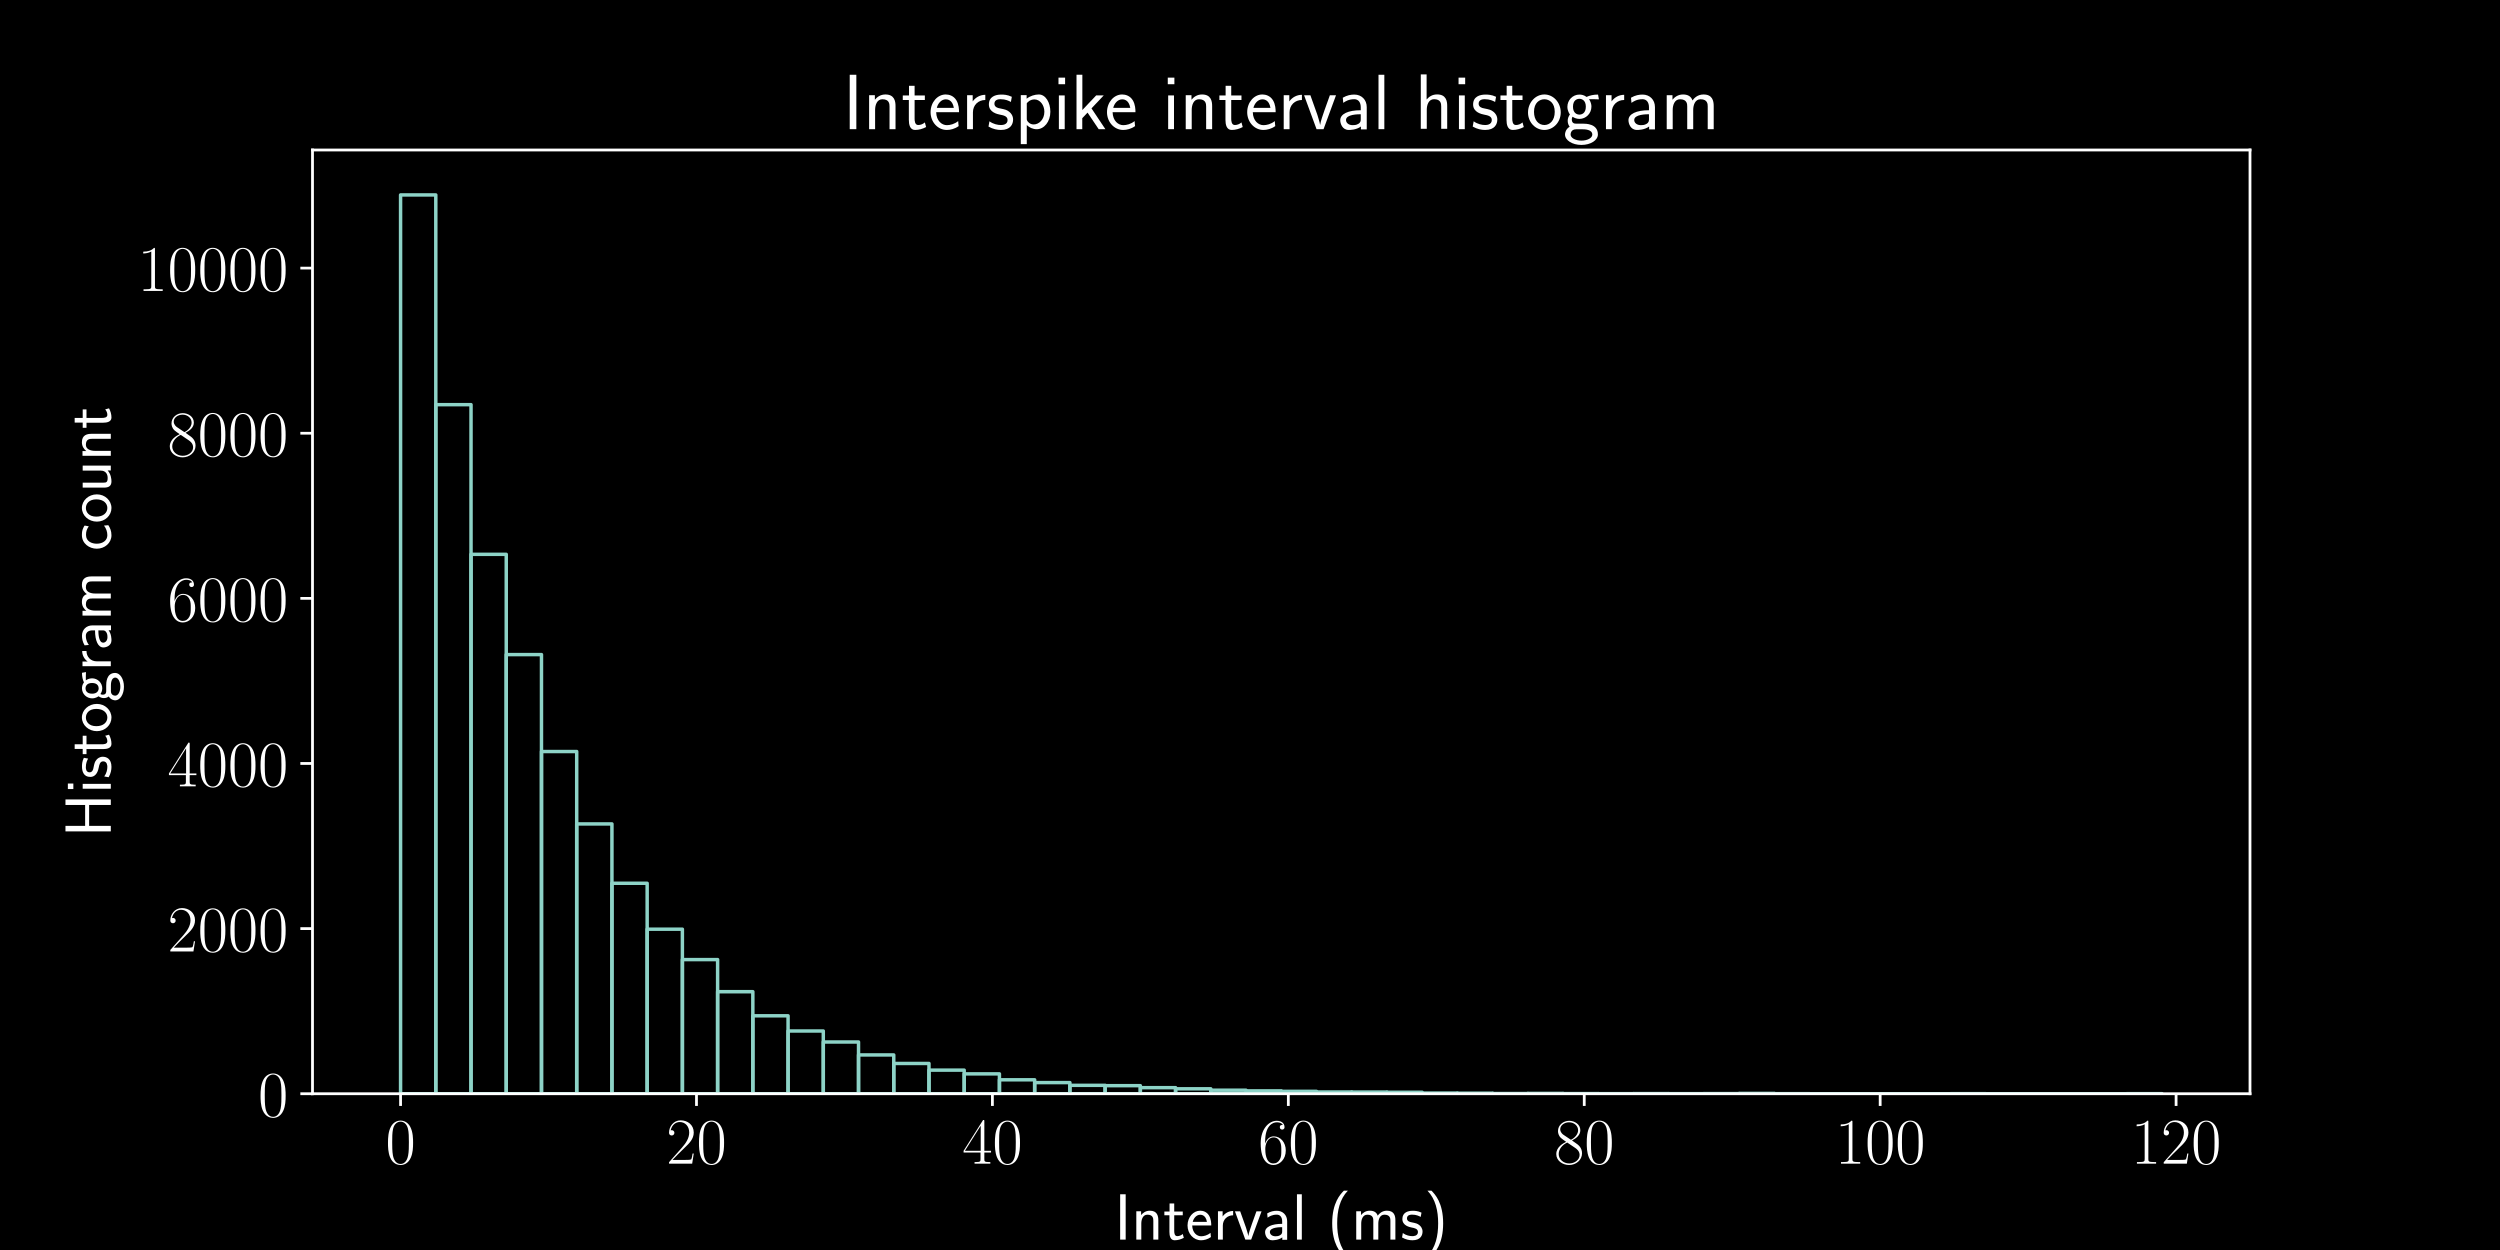 <?xml version="1.0" encoding="utf-8" standalone="no"?>
<!DOCTYPE svg PUBLIC "-//W3C//DTD SVG 1.1//EN"
  "http://www.w3.org/Graphics/SVG/1.1/DTD/svg11.dtd">
<!-- Created with matplotlib (https://matplotlib.org/) -->
<svg height="360pt" version="1.1" viewBox="0 0 720 360" width="720pt" xmlns="http://www.w3.org/2000/svg" xmlns:xlink="http://www.w3.org/1999/xlink">
 <defs>
  <style type="text/css">
*{stroke-linecap:butt;stroke-linejoin:round;}
  </style>
 </defs>
 <g id="figure_1">
  <g id="patch_1">
   <path d="M 0 360 
L 720 360 
L 720 0 
L 0 0 
z
"/>
  </g>
  <g id="axes_1">
   <g id="patch_2">
    <path d="M 90 315 
L 648 315 
L 648 43.2 
L 90 43.2 
z
"/>
   </g>
   <g id="patch_3">
    <path clip-path="url(#p0854ded097)" d="M 115.364 315 
L 125.509 315 
L 125.509 56.143 
L 115.364 56.143 
z
" style="fill:none;stroke:#8dd3c7;stroke-linejoin:miter;"/>
   </g>
   <g id="patch_4">
    <path clip-path="url(#p0854ded097)" d="M 125.509 315 
L 135.655 315 
L 135.655 116.541 
L 125.509 116.541 
z
" style="fill:none;stroke:#8dd3c7;stroke-linejoin:miter;"/>
   </g>
   <g id="patch_5">
    <path clip-path="url(#p0854ded097)" d="M 135.655 315 
L 145.8 315 
L 145.8 159.652 
L 135.655 159.652 
z
" style="fill:none;stroke:#8dd3c7;stroke-linejoin:miter;"/>
   </g>
   <g id="patch_6">
    <path clip-path="url(#p0854ded097)" d="M 145.8 315 
L 155.945 315 
L 155.945 188.52 
L 145.8 188.52 
z
" style="fill:none;stroke:#8dd3c7;stroke-linejoin:miter;"/>
   </g>
   <g id="patch_7">
    <path clip-path="url(#p0854ded097)" d="M 155.945 315 
L 166.091 315 
L 166.091 216.436 
L 155.945 216.436 
z
" style="fill:none;stroke:#8dd3c7;stroke-linejoin:miter;"/>
   </g>
   <g id="patch_8">
    <path clip-path="url(#p0854ded097)" d="M 166.091 315 
L 176.236 315 
L 176.236 237.291 
L 166.091 237.291 
z
" style="fill:none;stroke:#8dd3c7;stroke-linejoin:miter;"/>
   </g>
   <g id="patch_9">
    <path clip-path="url(#p0854ded097)" d="M 176.236 315 
L 186.382 315 
L 186.382 254.388 
L 176.236 254.388 
z
" style="fill:none;stroke:#8dd3c7;stroke-linejoin:miter;"/>
   </g>
   <g id="patch_10">
    <path clip-path="url(#p0854ded097)" d="M 186.382 315 
L 196.527 315 
L 196.527 267.609 
L 186.382 267.609 
z
" style="fill:none;stroke:#8dd3c7;stroke-linejoin:miter;"/>
   </g>
   <g id="patch_11">
    <path clip-path="url(#p0854ded097)" d="M 196.527 315 
L 206.673 315 
L 206.673 276.359 
L 196.527 276.359 
z
" style="fill:none;stroke:#8dd3c7;stroke-linejoin:miter;"/>
   </g>
   <g id="patch_12">
    <path clip-path="url(#p0854ded097)" d="M 206.673 315 
L 216.818 315 
L 216.818 285.609 
L 206.673 285.609 
z
" style="fill:none;stroke:#8dd3c7;stroke-linejoin:miter;"/>
   </g>
   <g id="patch_13">
    <path clip-path="url(#p0854ded097)" d="M 216.818 315 
L 226.964 315 
L 226.964 292.553 
L 216.818 292.553 
z
" style="fill:none;stroke:#8dd3c7;stroke-linejoin:miter;"/>
   </g>
   <g id="patch_14">
    <path clip-path="url(#p0854ded097)" d="M 226.964 315 
L 237.109 315 
L 237.109 296.928 
L 226.964 296.928 
z
" style="fill:none;stroke:#8dd3c7;stroke-linejoin:miter;"/>
   </g>
   <g id="patch_15">
    <path clip-path="url(#p0854ded097)" d="M 237.109 315 
L 247.255 315 
L 247.255 300.091 
L 237.109 300.091 
z
" style="fill:none;stroke:#8dd3c7;stroke-linejoin:miter;"/>
   </g>
   <g id="patch_16">
    <path clip-path="url(#p0854ded097)" d="M 247.255 315 
L 257.4 315 
L 257.4 303.824 
L 247.255 303.824 
z
" style="fill:none;stroke:#8dd3c7;stroke-linejoin:miter;"/>
   </g>
   <g id="patch_17">
    <path clip-path="url(#p0854ded097)" d="M 257.4 315 
L 267.545 315 
L 267.545 306.273 
L 257.4 306.273 
z
" style="fill:none;stroke:#8dd3c7;stroke-linejoin:miter;"/>
   </g>
   <g id="patch_18">
    <path clip-path="url(#p0854ded097)" d="M 267.545 315 
L 277.691 315 
L 277.691 308.199 
L 267.545 308.199 
z
" style="fill:none;stroke:#8dd3c7;stroke-linejoin:miter;"/>
   </g>
   <g id="patch_19">
    <path clip-path="url(#p0854ded097)" d="M 277.691 315 
L 287.836 315 
L 287.836 309.269 
L 277.691 309.269 
z
" style="fill:none;stroke:#8dd3c7;stroke-linejoin:miter;"/>
   </g>
   <g id="patch_20">
    <path clip-path="url(#p0854ded097)" d="M 287.836 315 
L 297.982 315 
L 297.982 310.981 
L 287.836 310.981 
z
" style="fill:none;stroke:#8dd3c7;stroke-linejoin:miter;"/>
   </g>
   <g id="patch_21">
    <path clip-path="url(#p0854ded097)" d="M 297.982 315 
L 308.127 315 
L 308.127 311.79 
L 297.982 311.79 
z
" style="fill:none;stroke:#8dd3c7;stroke-linejoin:miter;"/>
   </g>
   <g id="patch_22">
    <path clip-path="url(#p0854ded097)" d="M 308.127 315 
L 318.273 315 
L 318.273 312.575 
L 308.127 312.575 
z
" style="fill:none;stroke:#8dd3c7;stroke-linejoin:miter;"/>
   </g>
   <g id="patch_23">
    <path clip-path="url(#p0854ded097)" d="M 318.273 315 
L 328.418 315 
L 328.418 312.67 
L 318.273 312.67 
z
" style="fill:none;stroke:#8dd3c7;stroke-linejoin:miter;"/>
   </g>
   <g id="patch_24">
    <path clip-path="url(#p0854ded097)" d="M 328.418 315 
L 338.564 315 
L 338.564 313.24 
L 328.418 313.24 
z
" style="fill:none;stroke:#8dd3c7;stroke-linejoin:miter;"/>
   </g>
   <g id="patch_25">
    <path clip-path="url(#p0854ded097)" d="M 338.564 315 
L 348.709 315 
L 348.709 313.573 
L 338.564 313.573 
z
" style="fill:none;stroke:#8dd3c7;stroke-linejoin:miter;"/>
   </g>
   <g id="patch_26">
    <path clip-path="url(#p0854ded097)" d="M 348.709 315 
L 358.855 315 
L 358.855 313.978 
L 348.709 313.978 
z
" style="fill:none;stroke:#8dd3c7;stroke-linejoin:miter;"/>
   </g>
   <g id="patch_27">
    <path clip-path="url(#p0854ded097)" d="M 358.855 315 
L 369 315 
L 369 314.168 
L 358.855 314.168 
z
" style="fill:none;stroke:#8dd3c7;stroke-linejoin:miter;"/>
   </g>
   <g id="patch_28">
    <path clip-path="url(#p0854ded097)" d="M 369 315 
L 379.145 315 
L 379.145 314.31 
L 369 314.31 
z
" style="fill:none;stroke:#8dd3c7;stroke-linejoin:miter;"/>
   </g>
   <g id="patch_29">
    <path clip-path="url(#p0854ded097)" d="M 379.145 315 
L 389.291 315 
L 389.291 314.501 
L 379.145 314.501 
z
" style="fill:none;stroke:#8dd3c7;stroke-linejoin:miter;"/>
   </g>
   <g id="patch_30">
    <path clip-path="url(#p0854ded097)" d="M 389.291 315 
L 399.436 315 
L 399.436 314.524 
L 389.291 314.524 
z
" style="fill:none;stroke:#8dd3c7;stroke-linejoin:miter;"/>
   </g>
   <g id="patch_31">
    <path clip-path="url(#p0854ded097)" d="M 399.436 315 
L 409.582 315 
L 409.582 314.572 
L 399.436 314.572 
z
" style="fill:none;stroke:#8dd3c7;stroke-linejoin:miter;"/>
   </g>
   <g id="patch_32">
    <path clip-path="url(#p0854ded097)" d="M 409.582 315 
L 419.727 315 
L 419.727 314.81 
L 409.582 314.81 
z
" style="fill:none;stroke:#8dd3c7;stroke-linejoin:miter;"/>
   </g>
   <g id="patch_33">
    <path clip-path="url(#p0854ded097)" d="M 419.727 315 
L 429.873 315 
L 429.873 314.834 
L 419.727 314.834 
z
" style="fill:none;stroke:#8dd3c7;stroke-linejoin:miter;"/>
   </g>
   <g id="patch_34">
    <path clip-path="url(#p0854ded097)" d="M 429.873 315 
L 440.018 315 
L 440.018 314.929 
L 429.873 314.929 
z
" style="fill:none;stroke:#8dd3c7;stroke-linejoin:miter;"/>
   </g>
   <g id="patch_35">
    <path clip-path="url(#p0854ded097)" d="M 440.018 315 
L 450.164 315 
L 450.164 314.905 
L 440.018 314.905 
z
" style="fill:none;stroke:#8dd3c7;stroke-linejoin:miter;"/>
   </g>
   <g id="patch_36">
    <path clip-path="url(#p0854ded097)" d="M 450.164 315 
L 460.309 315 
L 460.309 314.952 
L 450.164 314.952 
z
" style="fill:none;stroke:#8dd3c7;stroke-linejoin:miter;"/>
   </g>
   <g id="patch_37">
    <path clip-path="url(#p0854ded097)" d="M 460.309 315 
L 470.455 315 
L 470.455 314.976 
L 460.309 314.976 
z
" style="fill:none;stroke:#8dd3c7;stroke-linejoin:miter;"/>
   </g>
   <g id="patch_38">
    <path clip-path="url(#p0854ded097)" d="M 470.455 315 
L 480.6 315 
L 480.6 314.952 
L 470.455 314.952 
z
" style="fill:none;stroke:#8dd3c7;stroke-linejoin:miter;"/>
   </g>
   <g id="patch_39">
    <path clip-path="url(#p0854ded097)" d="M 480.6 315 
L 490.745 315 
L 490.745 314.976 
L 480.6 314.976 
z
" style="fill:none;stroke:#8dd3c7;stroke-linejoin:miter;"/>
   </g>
   <g id="patch_40">
    <path clip-path="url(#p0854ded097)" d="M 490.745 315 
L 500.891 315 
L 500.891 314.952 
L 490.745 314.952 
z
" style="fill:none;stroke:#8dd3c7;stroke-linejoin:miter;"/>
   </g>
   <g id="patch_41">
    <path clip-path="url(#p0854ded097)" d="M 500.891 315 
L 511.036 315 
L 511.036 314.905 
L 500.891 314.905 
z
" style="fill:none;stroke:#8dd3c7;stroke-linejoin:miter;"/>
   </g>
   <g id="patch_42">
    <path clip-path="url(#p0854ded097)" d="M 511.036 315 
L 521.182 315 
L 521.182 314.976 
L 511.036 314.976 
z
" style="fill:none;stroke:#8dd3c7;stroke-linejoin:miter;"/>
   </g>
   <g id="patch_43">
    <path clip-path="url(#p0854ded097)" d="M 521.182 315 
L 531.327 315 
L 531.327 315 
L 521.182 315 
z
" style="fill:none;stroke:#8dd3c7;stroke-linejoin:miter;"/>
   </g>
   <g id="patch_44">
    <path clip-path="url(#p0854ded097)" d="M 531.327 315 
L 541.473 315 
L 541.473 315 
L 531.327 315 
z
" style="fill:none;stroke:#8dd3c7;stroke-linejoin:miter;"/>
   </g>
   <g id="patch_45">
    <path clip-path="url(#p0854ded097)" d="M 541.473 315 
L 551.618 315 
L 551.618 315 
L 541.473 315 
z
" style="fill:none;stroke:#8dd3c7;stroke-linejoin:miter;"/>
   </g>
   <g id="patch_46">
    <path clip-path="url(#p0854ded097)" d="M 551.618 315 
L 561.764 315 
L 561.764 315 
L 551.618 315 
z
" style="fill:none;stroke:#8dd3c7;stroke-linejoin:miter;"/>
   </g>
   <g id="patch_47">
    <path clip-path="url(#p0854ded097)" d="M 561.764 315 
L 571.909 315 
L 571.909 314.976 
L 561.764 314.976 
z
" style="fill:none;stroke:#8dd3c7;stroke-linejoin:miter;"/>
   </g>
   <g id="patch_48">
    <path clip-path="url(#p0854ded097)" d="M 571.909 315 
L 582.055 315 
L 582.055 315 
L 571.909 315 
z
" style="fill:none;stroke:#8dd3c7;stroke-linejoin:miter;"/>
   </g>
   <g id="patch_49">
    <path clip-path="url(#p0854ded097)" d="M 582.055 315 
L 592.2 315 
L 592.2 315 
L 582.055 315 
z
" style="fill:none;stroke:#8dd3c7;stroke-linejoin:miter;"/>
   </g>
   <g id="patch_50">
    <path clip-path="url(#p0854ded097)" d="M 592.2 315 
L 602.345 315 
L 602.345 315 
L 592.2 315 
z
" style="fill:none;stroke:#8dd3c7;stroke-linejoin:miter;"/>
   </g>
   <g id="patch_51">
    <path clip-path="url(#p0854ded097)" d="M 602.345 315 
L 612.491 315 
L 612.491 315 
L 602.345 315 
z
" style="fill:none;stroke:#8dd3c7;stroke-linejoin:miter;"/>
   </g>
   <g id="patch_52">
    <path clip-path="url(#p0854ded097)" d="M 612.491 315 
L 622.636 315 
L 622.636 314.976 
L 612.491 314.976 
z
" style="fill:none;stroke:#8dd3c7;stroke-linejoin:miter;"/>
   </g>
   <g id="matplotlib.axis_1">
    <g id="xtick_1">
     <g id="line2d_1">
      <defs>
       <path d="M 0 0 
L 0 3.5 
" id="m2eb371e40c" style="stroke:#ffffff;stroke-width:0.8;"/>
      </defs>
      <g>
       <use style="fill:#ffffff;stroke:#ffffff;stroke-width:0.8;" x="115.363" xlink:href="#m2eb371e40c" y="315"/>
      </g>
     </g>
     <g id="text_1">
      <!-- $\mathdefault{0}$ -->
      <defs>
       <path d="M 42 31.641 
C 42 37.75 41.906 48.125 37.703 56.109 
C 34 63.109 28.094 65.594 22.906 65.594 
C 18.094 65.594 12 63.406 8.203 56.203 
C 4.203 48.719 3.797 39.438 3.797 31.641 
C 3.797 25.953 3.906 17.281 7 9.672 
C 11.297 -0.609 19 -2 22.906 -2 
C 27.5 -2 34.5 -0.109 38.594 9.375 
C 41.594 16.281 42 24.359 42 31.641 
z
M 22.906 -0.406 
C 16.5 -0.406 12.703 5.078 11.297 12.688 
C 10.203 18.562 10.203 27.156 10.203 32.75 
C 10.203 40.438 10.203 46.828 11.5 52.922 
C 13.406 61.391 19 64 22.906 64 
C 27 64 32.297 61.297 34.203 53.125 
C 35.5 47.438 35.594 40.734 35.594 32.75 
C 35.594 26.25 35.594 18.266 34.406 12.375 
C 32.297 1.484 26.406 -0.406 22.906 -0.406 
z
" id="CMR17-48"/>
      </defs>
      <g style="fill:#ffffff;" transform="translate(111.022 335.145)scale(0.19 -0.19)">
       <use transform="scale(0.996)" xlink:href="#CMR17-48"/>
      </g>
     </g>
    </g>
    <g id="xtick_2">
     <g id="line2d_2">
      <g>
       <use style="fill:#ffffff;stroke:#ffffff;stroke-width:0.8;" x="200.588" xlink:href="#m2eb371e40c" y="315"/>
      </g>
     </g>
     <g id="text_2">
      <!-- $\mathdefault{20}$ -->
      <defs>
       <path d="M 41.703 15.453 
L 39.906 15.453 
C 38.906 8.375 38.094 7.172 37.703 6.562 
C 37.203 5.766 30 5.766 28.594 5.766 
L 9.406 5.766 
C 13 9.672 20 16.75 28.5 24.953 
C 34.594 30.734 41.703 37.531 41.703 47.422 
C 41.703 59.219 32.297 66 21.797 66 
C 10.797 66 4.094 56.312 4.094 47.344 
C 4.094 43.438 7 42.938 8.203 42.938 
C 9.203 42.938 12.203 43.547 12.203 47.031 
C 12.203 50.109 9.594 51 8.203 51 
C 7.594 51 7 50.906 6.594 50.703 
C 8.5 59.219 14.297 63.406 20.406 63.406 
C 29.094 63.406 34.797 56.516 34.797 47.422 
C 34.797 38.734 29.703 31.25 24 24.75 
L 4.094 2.281 
L 4.094 0 
L 39.297 0 
z
" id="CMR17-50"/>
      </defs>
      <g style="fill:#ffffff;" transform="translate(191.907 335.145)scale(0.19 -0.19)">
       <use transform="scale(0.996)" xlink:href="#CMR17-50"/>
       <use transform="translate(45.69 0)scale(0.996)" xlink:href="#CMR17-48"/>
      </g>
     </g>
    </g>
    <g id="xtick_3">
     <g id="line2d_3">
      <g>
       <use style="fill:#ffffff;stroke:#ffffff;stroke-width:0.8;" x="285.813" xlink:href="#m2eb371e40c" y="315"/>
      </g>
     </g>
     <g id="text_3">
      <!-- $\mathdefault{40}$ -->
      <defs>
       <path d="M 33.594 64.406 
C 33.594 66.5 33.5 66.5 31.703 66.5 
L 2 19.594 
L 2 17 
L 27.797 17 
L 27.797 7.141 
C 27.797 3.5 27.594 2.5 20.594 2.5 
L 18.703 2.5 
L 18.703 0 
C 21.906 0 27.297 0 30.703 0 
C 34.094 0 39.5 0 42.703 0 
L 42.703 2.5 
L 40.797 2.5 
C 33.797 2.5 33.594 3.5 33.594 7.141 
L 33.594 17 
L 43.797 17 
L 43.797 19.594 
L 33.594 19.594 
z
M 28.094 57.859 
L 28.094 19.594 
L 4 19.594 
z
" id="CMR17-52"/>
      </defs>
      <g style="fill:#ffffff;" transform="translate(277.132 335.145)scale(0.19 -0.19)">
       <use transform="scale(0.996)" xlink:href="#CMR17-52"/>
       <use transform="translate(45.69 0)scale(0.996)" xlink:href="#CMR17-48"/>
      </g>
     </g>
    </g>
    <g id="xtick_4">
     <g id="line2d_4">
      <g>
       <use style="fill:#ffffff;stroke:#ffffff;stroke-width:0.8;" x="371.039" xlink:href="#m2eb371e40c" y="315"/>
      </g>
     </g>
     <g id="text_4">
      <!-- $\mathdefault{60}$ -->
      <defs>
       <path d="M 10.594 34 
C 10.594 57.656 21.797 63 28.297 63 
C 30.406 63 35.5 62.641 37.5 59 
C 35.906 59 32.906 59 32.906 55.516 
C 32.906 52.828 35.094 51.922 36.5 51.922 
C 37.406 51.922 40.094 52.312 40.094 55.625 
C 40.094 61.781 35.094 65.297 28.203 65.297 
C 16.297 65.297 3.797 52.969 3.797 31 
C 3.797 3.953 15.094 -2 23.094 -2 
C 32.797 -2 42 6.672 42 20.047 
C 42 32.516 33.906 41.594 23.703 41.594 
C 17.594 41.594 13.094 37.609 10.594 30.625 
z
M 23.094 0.391 
C 10.797 0.391 10.797 18.75 10.797 22.438 
C 10.797 29.625 14.203 40 23.5 40 
C 25.203 40 30.094 40 33.406 33.125 
C 35.203 29.219 35.203 25.141 35.203 20.141 
C 35.203 14.75 35.203 10.781 33.094 6.781 
C 30.906 2.672 27.703 0.391 23.094 0.391 
z
" id="CMR17-54"/>
      </defs>
      <g style="fill:#ffffff;" transform="translate(362.358 335.145)scale(0.19 -0.19)">
       <use transform="scale(0.996)" xlink:href="#CMR17-54"/>
       <use transform="translate(45.69 0)scale(0.996)" xlink:href="#CMR17-48"/>
      </g>
     </g>
    </g>
    <g id="xtick_5">
     <g id="line2d_5">
      <g>
       <use style="fill:#ffffff;stroke:#ffffff;stroke-width:0.8;" x="456.264" xlink:href="#m2eb371e40c" y="315"/>
      </g>
     </g>
     <g id="text_5">
      <!-- $\mathdefault{80}$ -->
      <defs>
       <path d="M 27.203 35.375 
C 33.5 38.547 39.906 43.328 39.906 50.984 
C 39.906 60.016 31.094 65.297 23 65.297 
C 13.906 65.297 5.906 58.734 5.906 49.688 
C 5.906 47.203 6.5 42.922 10.406 39.141 
C 11.406 38.156 15.594 35.172 18.297 33.281 
C 13.797 30.984 3.297 25.531 3.297 14.594 
C 3.297 4.359 13.094 -2 22.797 -2 
C 33.5 -2 42.5 5.656 42.5 15.781 
C 42.5 24.844 36.406 29.016 32.406 31.703 
z
M 14.094 44.094 
C 13.297 44.594 9.297 47.672 9.297 52.359 
C 9.297 58.422 15.594 63 22.797 63 
C 30.703 63 36.5 57.438 36.5 50.969 
C 36.5 41.703 26.094 36.422 25.594 36.422 
C 25.5 36.422 25.406 36.422 24.594 37.031 
z
M 32.5 23.734 
C 34 22.641 38.797 19.375 38.797 13.297 
C 38.797 5.953 31.406 0.391 23 0.391 
C 13.906 0.391 7 6.844 7 14.688 
C 7 22.547 13.094 29.094 20 32.188 
z
" id="CMR17-56"/>
      </defs>
      <g style="fill:#ffffff;" transform="translate(447.583 335.145)scale(0.19 -0.19)">
       <use transform="scale(0.996)" xlink:href="#CMR17-56"/>
       <use transform="translate(45.69 0)scale(0.996)" xlink:href="#CMR17-48"/>
      </g>
     </g>
    </g>
    <g id="xtick_6">
     <g id="line2d_6">
      <g>
       <use style="fill:#ffffff;stroke:#ffffff;stroke-width:0.8;" x="541.489" xlink:href="#m2eb371e40c" y="315"/>
      </g>
     </g>
     <g id="text_6">
      <!-- $\mathdefault{100}$ -->
      <defs>
       <path d="M 26.594 63.406 
C 26.594 65.5 26.5 65.5 25.094 65.5 
C 21.203 61.188 15.297 59.797 9.703 59.797 
C 9.406 59.797 8.906 59.797 8.797 59.5 
C 8.703 59.297 8.703 59.094 8.703 57 
C 11.797 57 17 57.594 21 59.984 
L 21 7.203 
C 21 3.688 20.797 2.5 12.203 2.5 
L 9.203 2.5 
L 9.203 0 
C 14 0 19 0 23.797 0 
C 28.594 0 33.594 0 38.406 0 
L 38.406 2.5 
L 35.406 2.5 
C 26.797 2.5 26.594 3.594 26.594 7.156 
z
" id="CMR17-49"/>
      </defs>
      <g style="fill:#ffffff;" transform="translate(528.468 335.145)scale(0.19 -0.19)">
       <use transform="scale(0.996)" xlink:href="#CMR17-49"/>
       <use transform="translate(45.69 0)scale(0.996)" xlink:href="#CMR17-48"/>
       <use transform="translate(91.381 0)scale(0.996)" xlink:href="#CMR17-48"/>
      </g>
     </g>
    </g>
    <g id="xtick_7">
     <g id="line2d_7">
      <g>
       <use style="fill:#ffffff;stroke:#ffffff;stroke-width:0.8;" x="626.715" xlink:href="#m2eb371e40c" y="315"/>
      </g>
     </g>
     <g id="text_7">
      <!-- $\mathdefault{120}$ -->
      <g style="fill:#ffffff;" transform="translate(613.693 335.145)scale(0.19 -0.19)">
       <use transform="scale(0.996)" xlink:href="#CMR17-49"/>
       <use transform="translate(45.69 0)scale(0.996)" xlink:href="#CMR17-50"/>
       <use transform="translate(91.381 0)scale(0.996)" xlink:href="#CMR17-48"/>
      </g>
     </g>
    </g>
    <g id="text_8">
     <!-- Interval (ms) -->
     <defs>
      <path d="M 17.094 69 
L 8.703 69 
L 8.703 0 
L 17.094 0 
z
" id="CMSS17-73"/>
      <path d="M 40.906 29.328 
C 40.906 35.672 39.406 44 28.094 44 
C 21.703 44 17.5 40.719 14.703 37.328 
L 14.703 43.094 
L 7.406 43.094 
L 7.406 0 
L 15 0 
L 15 24.359 
C 15 30.688 17.406 37.938 24.203 37.938 
C 33 37.938 33.297 32 33.297 28.578 
L 33.297 0 
L 40.906 0 
z
" id="CMSS17-110"/>
      <path d="M 16.703 37 
L 29.703 37 
L 29.703 42.766 
L 16.703 42.766 
L 16.703 55 
L 9.594 55 
L 9.594 42.766 
L 1.703 42.766 
L 1.703 37 
L 9.406 37 
L 9.406 11.703 
C 9.406 6 10.703 -1 17.297 -1 
C 22.297 -1 26.906 0.391 31.297 2.688 
L 29.703 8.562 
C 27.297 6.469 24.406 5.266 21.297 5.266 
C 16.906 5.266 16.703 10.875 16.703 13.375 
z
" id="CMSS17-116"/>
      <path d="M 39.094 21.516 
C 39.094 24.844 38.906 31.297 35.703 36.641 
C 32.203 42.391 26.5 44 22.203 44 
C 11.797 44 3 34.188 3 21.484 
C 3 9.094 12.094 -1 23.594 -1 
C 28.094 -1 33.594 0.297 38.594 3.875 
C 38.594 4.281 38.406 6.469 38.297 6.562 
C 38.297 6.766 38 9.844 38 10.25 
C 33.203 6.359 27.703 5.078 23.703 5.078 
C 17.297 5.078 10.406 10.422 10.094 21.516 
z
M 10.906 27 
C 12.203 32.562 16.594 37.828 22.203 37.828 
C 23.703 37.828 30.703 37.828 32.5 27 
z
" id="CMSS17-101"/>
      <path d="M 14.906 21.297 
C 14.906 30.703 21.797 37 30.594 37 
L 30.594 43.578 
C 24.203 43.578 18.203 40.391 14.594 35.203 
L 14.594 43.094 
L 7.5 43.094 
L 7.5 0 
L 14.906 0 
z
" id="CMSS17-114"/>
      <path d="M 41.797 43 
L 34 43 
L 27.297 24.312 
C 25.203 18.203 22.203 9.797 21.703 5.5 
L 21.594 5.5 
C 21.406 7.312 20.594 9.906 20.094 11.703 
C 19.5 13.906 18.703 16.5 18.094 18.312 
L 9.297 43 
L 1.297 43 
L 17.094 0 
L 26 0 
z
" id="CMSS17-118"/>
      <path d="M 37.594 27.984 
C 37.594 37.375 30.906 43.875 21.906 43.875 
C 17.5 43.875 12.703 43.078 7.203 39.891 
L 7.797 33.359 
C 10.297 35.125 14.594 38 21.797 38 
C 26.906 38 30 34.062 30 27.844 
L 30 24 
C 14 24 4 19.344 4 11.344 
C 4 7.203 6.5 -1 14.797 -1 
C 16.297 -1 24.406 -1 30.203 3.391 
L 30.203 -0.297 
L 37.594 -0.297 
z
M 30 12.75 
C 30 10.953 30 8.562 27 6.781 
C 24.406 5.078 21.094 5.078 19.703 5.078 
C 14.703 5.078 11.297 7.984 11.297 11.625 
C 11.297 18.922 26.906 18.922 30 18.922 
z
" id="CMSS17-97"/>
      <path d="M 14.797 69 
L 7.406 69 
L 7.406 0 
L 14.797 0 
z
" id="CMSS17-108"/>
      <path d="M 25.203 74.5 
C 19.797 69.016 7.406 56.266 7.406 24.812 
C 7.406 -6.766 19.797 -19.422 25.203 -25 
L 31.297 -25 
C 19 -12.25 15 5.578 15 24.703 
C 15 43.719 18.797 61.656 31.297 74.5 
z
" id="CMSS17-40"/>
      <path d="M 67 29.328 
C 67 36.062 65.297 44 54.094 44 
C 46.594 44 42.094 39.312 40.094 36.422 
C 38.297 41.719 34.094 44 28.094 44 
C 21.297 44 17 40.125 14.703 37.328 
L 14.703 43.094 
L 7.406 43.094 
L 7.406 0 
L 15 0 
L 15 24.359 
C 15 30.297 17.203 37.938 24.297 37.938 
C 33.406 37.938 33.406 31.5 33.406 28.578 
L 33.406 0 
L 41 0 
L 41 24.359 
C 41 30.297 43.203 37.938 50.297 37.938 
C 59.406 37.938 59.406 31.5 59.406 28.578 
L 59.406 0 
L 67 0 
z
" id="CMSS17-109"/>
      <path d="M 32.203 41.047 
C 26.297 43.859 21.703 43.859 18.703 43.859 
C 11.594 43.859 3.094 41.375 3.094 31.297 
C 3.094 21.234 14.094 19.031 17.094 18.422 
C 21.703 17.531 26.797 16.531 26.797 11.562 
C 26.797 5.266 19.594 5.266 18.297 5.266 
C 14.297 5.266 8.797 6.359 3.797 9.969 
L 2.594 3.281 
C 8.297 0 13.797 -1 18.406 -1 
C 30.703 -1 33.797 6.5 33.797 12.203 
C 33.797 17.094 31 20.391 29.094 21.891 
C 25.797 24.5 24.594 24.797 16.406 26.5 
C 15 26.703 10.094 27.797 10.094 32.281 
C 10.094 38 16.406 38 17.797 38 
C 24.297 38 28.297 35.984 31 34.5 
z
" id="CMSS17-115"/>
      <path d="M 11.297 -25 
C 16.703 -19.516 29.094 -6.766 29.094 24.703 
C 29.094 56.266 16.703 68.922 11.297 74.5 
L 5.203 74.5 
C 17.5 61.75 21.5 43.922 21.5 24.812 
C 21.5 5.781 17.703 -12.156 5.203 -25 
z
" id="CMSS17-41"/>
     </defs>
     <g style="fill:#ffffff;" transform="translate(320.957 357.007)scale(0.19 -0.19)">
      <use transform="scale(0.996)" xlink:href="#CMSS17-73"/>
      <use transform="translate(25.784 0)scale(0.996)" xlink:href="#CMSS17-110"/>
      <use transform="translate(73.989 0)scale(0.996)" xlink:href="#CMSS17-116"/>
      <use transform="translate(107.82 0)scale(0.996)" xlink:href="#CMSS17-101"/>
      <use transform="translate(149.459 0)scale(0.996)" xlink:href="#CMSS17-114"/>
      <use transform="translate(181.369 0)scale(0.996)" xlink:href="#CMSS17-118"/>
      <use transform="translate(224.369 0)scale(0.996)" xlink:href="#CMSS17-97"/>
      <use transform="translate(269.291 0)scale(0.996)" xlink:href="#CMSS17-108"/>
      <use transform="translate(322.701 0)scale(0.996)" xlink:href="#CMSS17-40"/>
      <use transform="translate(359.135 0)scale(0.996)" xlink:href="#CMSS17-109"/>
      <use transform="translate(433.364 0)scale(0.996)" xlink:href="#CMSS17-115"/>
      <use transform="translate(469.278 0)scale(0.996)" xlink:href="#CMSS17-41"/>
     </g>
    </g>
   </g>
   <g id="matplotlib.axis_2">
    <g id="ytick_1">
     <g id="line2d_8">
      <defs>
       <path d="M 0 0 
L -3.5 0 
" id="mcfaa17f954" style="stroke:#ffffff;stroke-width:0.8;"/>
      </defs>
      <g>
       <use style="fill:#ffffff;stroke:#ffffff;stroke-width:0.8;" x="90" xlink:href="#mcfaa17f954" y="315"/>
      </g>
     </g>
     <g id="text_9">
      <!-- $\mathdefault{0}$ -->
      <g style="fill:#ffffff;" transform="translate(74.319 321.573)scale(0.19 -0.19)">
       <use transform="scale(0.996)" xlink:href="#CMR17-48"/>
      </g>
     </g>
    </g>
    <g id="ytick_2">
     <g id="line2d_9">
      <g>
       <use style="fill:#ffffff;stroke:#ffffff;stroke-width:0.8;" x="90" xlink:href="#mcfaa17f954" y="267.442"/>
      </g>
     </g>
     <g id="text_10">
      <!-- $\mathdefault{2000}$ -->
      <g style="fill:#ffffff;" transform="translate(48.275 274.015)scale(0.19 -0.19)">
       <use transform="scale(0.996)" xlink:href="#CMR17-50"/>
       <use transform="translate(45.69 0)scale(0.996)" xlink:href="#CMR17-48"/>
       <use transform="translate(91.381 0)scale(0.996)" xlink:href="#CMR17-48"/>
       <use transform="translate(137.071 0)scale(0.996)" xlink:href="#CMR17-48"/>
      </g>
     </g>
    </g>
    <g id="ytick_3">
     <g id="line2d_10">
      <g>
       <use style="fill:#ffffff;stroke:#ffffff;stroke-width:0.8;" x="90" xlink:href="#mcfaa17f954" y="219.884"/>
      </g>
     </g>
     <g id="text_11">
      <!-- $\mathdefault{4000}$ -->
      <g style="fill:#ffffff;" transform="translate(48.275 226.457)scale(0.19 -0.19)">
       <use transform="scale(0.996)" xlink:href="#CMR17-52"/>
       <use transform="translate(45.69 0)scale(0.996)" xlink:href="#CMR17-48"/>
       <use transform="translate(91.381 0)scale(0.996)" xlink:href="#CMR17-48"/>
       <use transform="translate(137.071 0)scale(0.996)" xlink:href="#CMR17-48"/>
      </g>
     </g>
    </g>
    <g id="ytick_4">
     <g id="line2d_11">
      <g>
       <use style="fill:#ffffff;stroke:#ffffff;stroke-width:0.8;" x="90" xlink:href="#mcfaa17f954" y="172.327"/>
      </g>
     </g>
     <g id="text_12">
      <!-- $\mathdefault{6000}$ -->
      <g style="fill:#ffffff;" transform="translate(48.275 178.899)scale(0.19 -0.19)">
       <use transform="scale(0.996)" xlink:href="#CMR17-54"/>
       <use transform="translate(45.69 0)scale(0.996)" xlink:href="#CMR17-48"/>
       <use transform="translate(91.381 0)scale(0.996)" xlink:href="#CMR17-48"/>
       <use transform="translate(137.071 0)scale(0.996)" xlink:href="#CMR17-48"/>
      </g>
     </g>
    </g>
    <g id="ytick_5">
     <g id="line2d_12">
      <g>
       <use style="fill:#ffffff;stroke:#ffffff;stroke-width:0.8;" x="90" xlink:href="#mcfaa17f954" y="124.769"/>
      </g>
     </g>
     <g id="text_13">
      <!-- $\mathdefault{8000}$ -->
      <g style="fill:#ffffff;" transform="translate(48.275 131.341)scale(0.19 -0.19)">
       <use transform="scale(0.996)" xlink:href="#CMR17-56"/>
       <use transform="translate(45.69 0)scale(0.996)" xlink:href="#CMR17-48"/>
       <use transform="translate(91.381 0)scale(0.996)" xlink:href="#CMR17-48"/>
       <use transform="translate(137.071 0)scale(0.996)" xlink:href="#CMR17-48"/>
      </g>
     </g>
    </g>
    <g id="ytick_6">
     <g id="line2d_13">
      <g>
       <use style="fill:#ffffff;stroke:#ffffff;stroke-width:0.8;" x="90" xlink:href="#mcfaa17f954" y="77.211"/>
      </g>
     </g>
     <g id="text_14">
      <!-- $\mathdefault{10000}$ -->
      <g style="fill:#ffffff;" transform="translate(39.594 83.784)scale(0.19 -0.19)">
       <use transform="scale(0.996)" xlink:href="#CMR17-49"/>
       <use transform="translate(45.69 0)scale(0.996)" xlink:href="#CMR17-48"/>
       <use transform="translate(91.381 0)scale(0.996)" xlink:href="#CMR17-48"/>
       <use transform="translate(137.071 0)scale(0.996)" xlink:href="#CMR17-48"/>
       <use transform="translate(182.762 0)scale(0.996)" xlink:href="#CMR17-48"/>
      </g>
     </g>
    </g>
    <g id="text_15">
     <!-- Histogram count -->
     <defs>
      <path d="M 57.406 69 
L 49 69 
L 49 39.078 
L 17.203 39.078 
L 17.203 69 
L 8.797 69 
L 8.797 0 
L 17.203 0 
L 17.203 33 
L 49 33 
L 49 0 
L 57.406 0 
z
" id="CMSS17-72"/>
      <path d="M 15.297 65.359 
L 6.906 65.359 
L 6.906 57 
L 15.297 57 
z
M 14.797 42.797 
L 7.406 42.797 
L 7.406 0 
L 14.797 0 
z
" id="CMSS17-105"/>
      <path d="M 44.203 21.188 
C 44.203 34 34.703 44 23.5 44 
C 12 44 2.703 33.703 2.703 21.188 
C 2.703 8.5 12.297 -1 23.406 -1 
C 34.797 -1 44.203 8.797 44.203 21.188 
z
M 23.5 5.266 
C 16.406 5.266 10.297 11.078 10.297 22 
C 10.297 33.609 17.406 37.922 23.406 37.922 
C 29.906 37.922 36.594 33.219 36.594 22 
C 36.594 10.672 30.094 5.266 23.5 5.266 
z
" id="CMSS17-111"/>
      <path d="M 44.5 43.875 
C 38.797 43.875 33.906 42.781 29.906 40.891 
C 26.594 43.391 23.203 43.875 20.906 43.875 
C 12.203 43.875 5.594 36.703 5.594 28.344 
C 5.594 22.938 8.594 18.859 8.797 18.672 
C 7 16.172 6 13.484 6 10.5 
C 6 7 7.406 4.516 8.5 3.125 
C 3.297 -0.047 2.594 -4.906 2.594 -6.797 
C 2.594 -14.031 11.703 -20 23.406 -20 
C 35.203 -20 44.297 -14.031 44.297 -6.688 
C 44.297 7 29 7 24.797 7 
L 16.703 7 
C 15.203 7 11.203 7 11.203 12.359 
C 11.203 14.391 12.094 15.688 12.203 15.781 
C 13.703 14.688 16.797 13 20.906 13 
C 29.203 13 36.094 19.969 36.094 28.547 
C 36.094 33.312 33.906 36.797 33 38 
L 33.297 38 
C 33.594 38 37.797 38 39.297 38 
C 42.5 38 42.797 37.953 45.594 37.797 
z
M 20.906 18.469 
C 17.5 18.469 12.703 20.547 12.703 28.484 
C 12.703 37.109 18.203 38.5 20.797 38.5 
C 24.203 38.5 29 36.422 29 28.484 
C 29 19.859 23.5 18.469 20.906 18.469 
z
M 24.703 -0.156 
C 27.094 -0.156 37.203 -0.156 37.203 -6.906 
C 37.203 -11.156 31 -14.516 23.5 -14.516 
C 15.906 -14.516 9.703 -11.25 9.703 -6.797 
C 9.703 -6.297 9.703 -0.156 16.594 -0.156 
z
" id="CMSS17-103"/>
      <path d="M 38.5 39.703 
C 38.5 40.391 33.906 42.406 32.703 42.797 
C 29.406 44 25.203 44 24.094 44 
C 11.094 44 3.297 32.703 3.297 21.297 
C 3.297 9.297 12 -1 23.703 -1 
C 30.406 -1 35.203 1.188 39.094 3.781 
L 38.5 10.375 
C 34.203 7.078 29.203 5.266 23.797 5.266 
C 16 5.266 10.906 12.094 10.906 21.391 
C 10.906 28.609 14.203 37.719 24.203 37.719 
C 29.703 37.719 32.797 36.609 37.406 33.516 
z
" id="CMSS17-99"/>
      <path d="M 40.906 42.797 
L 33.297 42.797 
L 33.297 15.188 
C 33.297 7.781 27.906 4.781 22.203 4.781 
C 15.594 4.781 15 6.984 15 11.078 
L 15 42.797 
L 7.406 42.797 
L 7.406 10.594 
C 7.406 2.797 10.094 -1 17 -1 
C 20.406 -1 28.094 -0.203 33.5 4.781 
L 33.5 0 
L 40.906 0 
z
" id="CMSS17-117"/>
     </defs>
     <g style="fill:#ffffff;" transform="translate(31.912 241.105)rotate(-90)scale(0.19 -0.19)">
      <use transform="scale(0.996)" xlink:href="#CMSS17-72"/>
      <use transform="translate(66.062 0)scale(0.996)" xlink:href="#CMSS17-105"/>
      <use transform="translate(88.242 0)scale(0.996)" xlink:href="#CMSS17-115"/>
      <use transform="translate(124.156 0)scale(0.996)" xlink:href="#CMSS17-116"/>
      <use transform="translate(157.987 0)scale(0.996)" xlink:href="#CMSS17-111"/>
      <use transform="translate(204.831 0)scale(0.996)" xlink:href="#CMSS17-103"/>
      <use transform="translate(251.675 0)scale(0.996)" xlink:href="#CMSS17-114"/>
      <use transform="translate(283.584 0)scale(0.996)" xlink:href="#CMSS17-97"/>
      <use transform="translate(328.506 0)scale(0.996)" xlink:href="#CMSS17-109"/>
      <use transform="translate(433.965 0)scale(0.996)" xlink:href="#CMSS17-99"/>
      <use transform="translate(475.603 0)scale(0.996)" xlink:href="#CMSS17-111"/>
      <use transform="translate(522.447 0)scale(0.996)" xlink:href="#CMSS17-117"/>
      <use transform="translate(570.652 0)scale(0.996)" xlink:href="#CMSS17-110"/>
      <use transform="translate(618.857 0)scale(0.996)" xlink:href="#CMSS17-116"/>
     </g>
    </g>
   </g>
   <g id="patch_53">
    <path d="M 90 315 
L 90 43.2 
" style="fill:none;stroke:#ffffff;stroke-linecap:square;stroke-linejoin:miter;stroke-width:0.8;"/>
   </g>
   <g id="patch_54">
    <path d="M 648 315 
L 648 43.2 
" style="fill:none;stroke:#ffffff;stroke-linecap:square;stroke-linejoin:miter;stroke-width:0.8;"/>
   </g>
   <g id="patch_55">
    <path d="M 90 315 
L 648 315 
" style="fill:none;stroke:#ffffff;stroke-linecap:square;stroke-linejoin:miter;stroke-width:0.8;"/>
   </g>
   <g id="patch_56">
    <path d="M 90 43.2 
L 648 43.2 
" style="fill:none;stroke:#ffffff;stroke-linecap:square;stroke-linejoin:miter;stroke-width:0.8;"/>
   </g>
   <g id="text_16">
    <!-- Interspike interval histogram -->
    <defs>
     <path d="M 15.094 5.203 
C 18.406 2.016 22.906 -0.078 27.703 -0.078 
C 37 -0.078 45 9.422 45 22.062 
C 45 33.734 39 44 30.406 44 
C 25.406 44 19.406 42.219 14.906 38.625 
L 14.906 43.203 
L 7.5 43.203 
L 7.5 -19 
L 15.094 -19 
z
M 15.094 32.812 
C 15.906 34 19.297 37.734 24.797 37.734 
C 31.797 37.734 37.406 30.625 37.406 22.062 
C 37.406 12.297 30.594 6 23.906 6 
C 21.906 6 19.797 6.484 17.797 8.172 
C 15.094 10.531 15.094 12 15.094 13.391 
z
" id="CMSS17-112"/>
     <path d="M 26.5 26.375 
L 42 42.797 
L 32.406 42.797 
L 14.906 24.281 
L 14.906 69 
L 7.5 69 
L 7.5 0 
L 14.797 0 
L 14.797 13.938 
L 21.5 21 
L 35.594 0 
L 44.094 0 
z
" id="CMSS17-107"/>
     <path d="M 40.906 29.547 
C 40.906 35.812 39.406 44.062 28.094 44.062 
C 21.797 44.062 17.703 40.984 14.797 37.609 
L 14.797 69.5 
L 7.406 69.5 
L 7.406 0.5 
L 15 0.5 
L 15 24.578 
C 15 30.828 17.406 38 24.203 38 
C 33 38 33.297 32.125 33.297 28.734 
L 33.297 0.5 
L 40.906 0.5 
z
" id="CMSS17-104"/>
    </defs>
    <g style="fill:#ffffff;" transform="translate(242.744 37.2)scale(0.228 -0.228)">
     <use transform="scale(0.996)" xlink:href="#CMSS17-73"/>
     <use transform="translate(25.784 0)scale(0.996)" xlink:href="#CMSS17-110"/>
     <use transform="translate(73.989 0)scale(0.996)" xlink:href="#CMSS17-116"/>
     <use transform="translate(107.82 0)scale(0.996)" xlink:href="#CMSS17-101"/>
     <use transform="translate(149.459 0)scale(0.996)" xlink:href="#CMSS17-114"/>
     <use transform="translate(181.369 0)scale(0.996)" xlink:href="#CMSS17-115"/>
     <use transform="translate(217.283 0)scale(0.996)" xlink:href="#CMSS17-112"/>
     <use transform="translate(265.488 0)scale(0.996)" xlink:href="#CMSS17-105"/>
     <use transform="translate(287.668 0)scale(0.996)" xlink:href="#CMSS17-107"/>
     <use transform="translate(330.668 0)scale(0.996)" xlink:href="#CMSS17-101"/>
     <use transform="translate(403.536 0)scale(0.996)" xlink:href="#CMSS17-105"/>
     <use transform="translate(425.717 0)scale(0.996)" xlink:href="#CMSS17-110"/>
     <use transform="translate(473.922 0)scale(0.996)" xlink:href="#CMSS17-116"/>
     <use transform="translate(507.753 0)scale(0.996)" xlink:href="#CMSS17-101"/>
     <use transform="translate(549.392 0)scale(0.996)" xlink:href="#CMSS17-114"/>
     <use transform="translate(581.302 0)scale(0.996)" xlink:href="#CMSS17-118"/>
     <use transform="translate(624.302 0)scale(0.996)" xlink:href="#CMSS17-97"/>
     <use transform="translate(669.224 0)scale(0.996)" xlink:href="#CMSS17-108"/>
     <use transform="translate(722.634 0)scale(0.996)" xlink:href="#CMSS17-104"/>
     <use transform="translate(770.839 0)scale(0.996)" xlink:href="#CMSS17-105"/>
     <use transform="translate(793.02 0)scale(0.996)" xlink:href="#CMSS17-115"/>
     <use transform="translate(828.933 0)scale(0.996)" xlink:href="#CMSS17-116"/>
     <use transform="translate(862.765 0)scale(0.996)" xlink:href="#CMSS17-111"/>
     <use transform="translate(909.608 0)scale(0.996)" xlink:href="#CMSS17-103"/>
     <use transform="translate(956.452 0)scale(0.996)" xlink:href="#CMSS17-114"/>
     <use transform="translate(988.362 0)scale(0.996)" xlink:href="#CMSS17-97"/>
     <use transform="translate(1033.284 0)scale(0.996)" xlink:href="#CMSS17-109"/>
    </g>
   </g>
  </g>
 </g>
 <defs>
  <clipPath id="p0854ded097">
   <rect height="271.8" width="558" x="90" y="43.2"/>
  </clipPath>
 </defs>
</svg>
